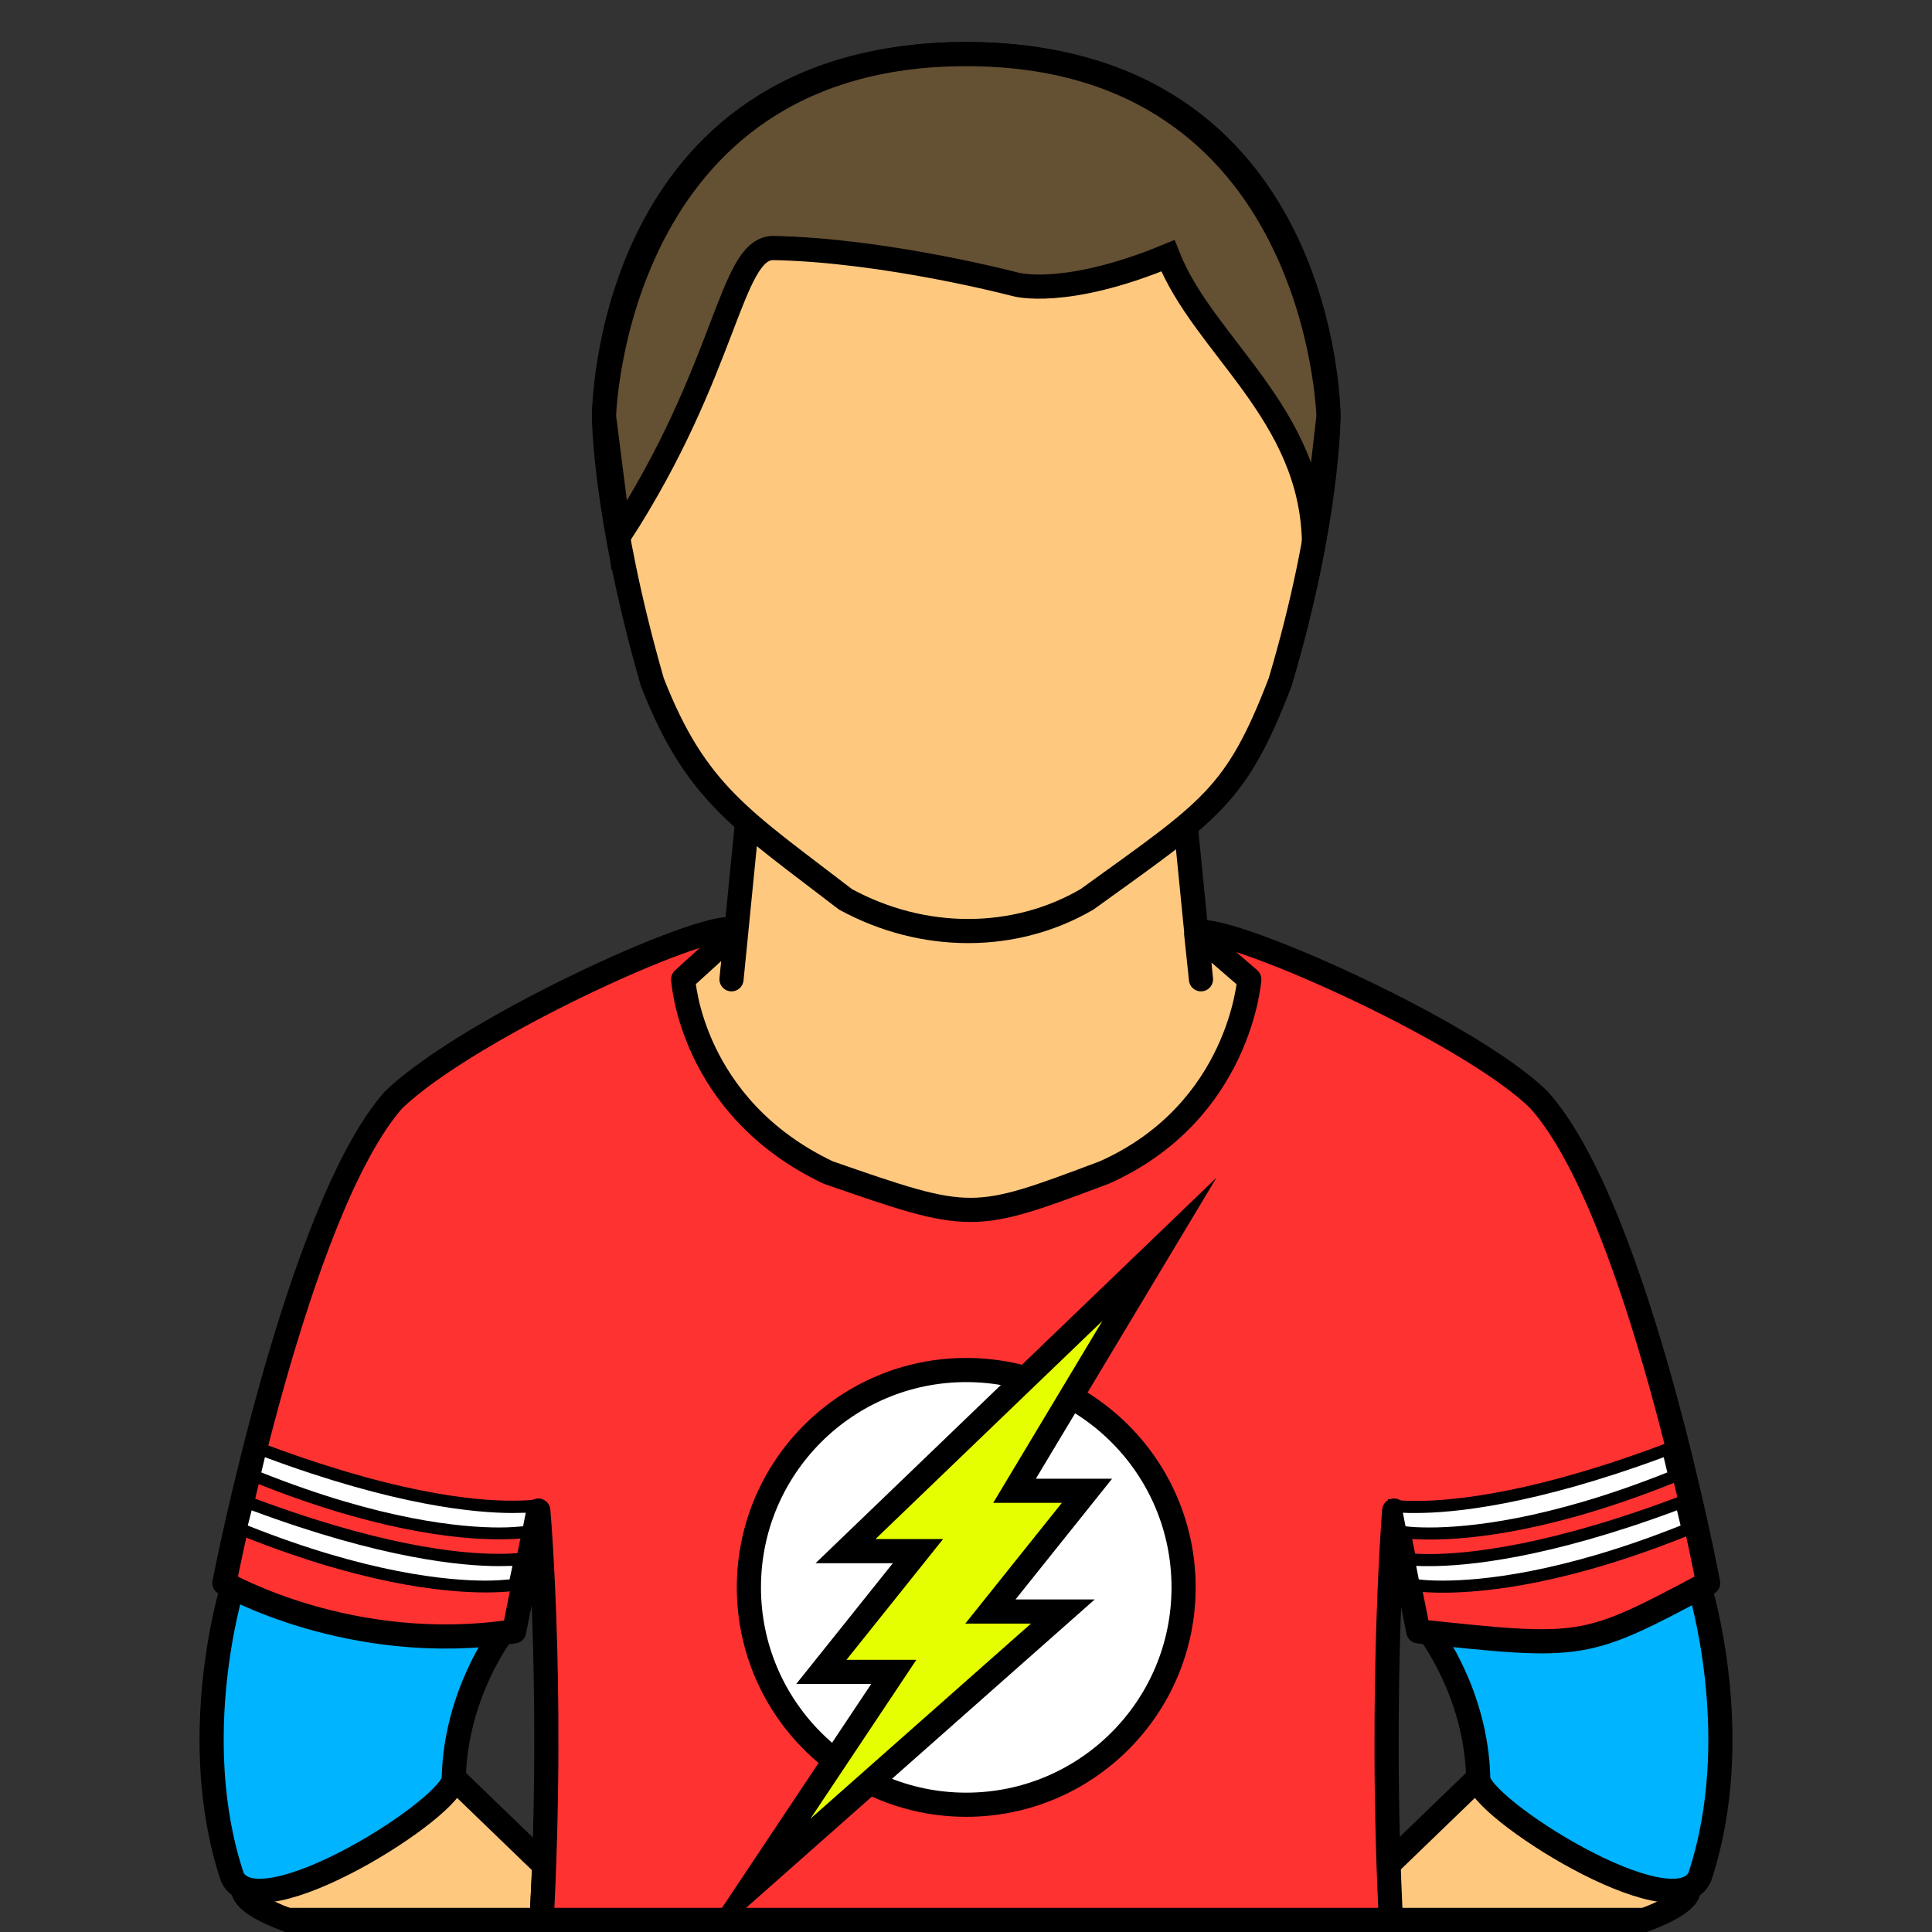 <?xml version="1.0" encoding="utf-8"?>
<!-- Generator: Adobe Illustrator 27.2.0, SVG Export Plug-In . SVG Version: 6.00 Build 0)  -->
<svg version="1.1" id="Calque_1" xmlns="http://www.w3.org/2000/svg" xmlns:xlink="http://www.w3.org/1999/xlink" x="0px" y="0px"
	 viewBox="0 0 800 800" style="enable-background:new 0 0 800 800;" xml:space="preserve">
<rect x="0" y="0" width="800" height="800" fill="#333333" stroke="none"/>
<style type="text/css">
	.st0{fill:#FFC87F;stroke:#000000;stroke-width:10;stroke-miterlimit:10;}
	.st1{fill:#00B4FF;stroke:#000000;stroke-width:10;stroke-miterlimit:10;}
	.st2{fill:#FF3232;stroke:#000000;stroke-width:10;stroke-linejoin:round;stroke-miterlimit:10;}
	.st3{fill:#FFFFFF;stroke:#000000;stroke-width:10;stroke-miterlimit:10;}
	.st4{fill:#E6FF00;stroke:#000000;stroke-width:10;stroke-miterlimit:10;}
	.st5{fill:#FFFFFF;}
	.st6{fill:#FFC87F;stroke:#000000;stroke-width:10;stroke-linejoin:round;stroke-miterlimit:10;}
	.st7{fill:#645032;stroke:#000000;stroke-width:10;stroke-miterlimit:10;}
	.st8{fill:none;stroke:#000000;stroke-width:10;stroke-miterlimit:10;}
</style>
<g id="Left_arm_00000165948049921656746190000013933225809869742740_">
	<path class="st0" d="M612.1,736.2l-37.5,36.2l2.4,46c0,0,122.4-18.4,122.4-36.4L612.1,736.2z"/>
	<path class="st1" d="M703.8,657.3c0,0,19.3,62.1,0,120c-10.6,22.7-92.6-29.5-91.7-41.1c-0.8-35-20-60-20-60L703.8,657.3z"/>
</g>
<g id="Right_arm_00000092448806738539856090000002027438822189899677_">
	<path class="st0" d="M187.9,736.2l37.5,36.2l-2.4,46c0,0-122.4-18.4-122.4-36.4L187.9,736.2z"/>
	<path class="st1" d="M96.2,657.3c0,0-19.3,62.1,0,120c10.6,22.7,92.6-29.5,91.7-41.1c0.8-35,20-60,20-60L96.2,657.3z"/>
</g>
<g id="Tee-shirt">
	<path id="Background" class="st2" d="M304.9,385.5c-5.8-7.6-110,39.1-142,70c-40,45.5-70,200-70,200s52.2,30.3,120,20l10-50
		c0,0,7.5,84.4,0,192.8h354.4c-7.1-105.7,0-192.8,0-192.8l10,50c68.7,7.3,68.7,7.3,120-20c0,0-29.1-154.5-70-200
		c-29.6-29.3-134.5-75.3-142-69L304.9,385.5z"/>
	<g id="Logo_flash">
		<circle id="Circle" class="st3" cx="400.1" cy="657.3" r="90"/>
		<polygon id="Lightning" class="st4" points="480.1,517.3 350.1,642.3 380.1,642.3 340.1,692.3 370.1,692.3 310.1,782.3 
			440.1,667.3 410.1,667.3 450.1,617.3 420.1,617.3 		"/>
	</g>
	<g>
		<g>
			<path class="st5" d="M206.7,634.9c-16,0-50.3-3.1-101.5-23.8L108,600c55.1,20.8,88.9,24,104.2,24c3.7,0,6.6-0.2,8.6-0.4
				l-2.1,10.6C216.6,634.5,212.6,634.9,206.7,634.9z"/>
			<path d="M109.7,603.4c54,20.1,87.2,23.1,102.5,23.1c2.1,0,3.9-0.1,5.5-0.1l-1.1,5.6c-2.2,0.2-5.5,0.5-9.9,0.5
				c-15.6,0-48.8-3-98.5-22.8L109.7,603.4 M106.2,596.7l-3.9,15.9c51.7,21.2,86.5,24.8,104.4,24.8c9.4,0,14.1-1,14.1-1l3.2-15.8
				c0,0-3.8,0.8-11.7,0.8C195.9,621.5,161.9,618,106.2,596.7L106.2,596.7z"/>
		</g>
		<g>
			<path class="st5" d="M201.2,657c-16,0-50.3-3.1-101.5-23.8l2.7-11.1c55.1,20.8,88.9,24,104.2,24c3.7,0,6.6-0.2,8.6-0.4l-2.1,10.6
				C211.1,656.6,207.1,657,201.2,657z"/>
			<path d="M104.2,625.4c54,20.1,87.2,23.1,102.5,23.1c2.1,0,3.9-0.1,5.5-0.1L211,654c-2.2,0.2-5.5,0.5-9.9,0.5
				c-15.6,0-48.8-3-98.5-22.8L104.2,625.4 M100.7,618.7l-3.9,15.9c51.7,21.2,86.5,24.8,104.4,24.8c9.4,0,14.1-1,14.1-1l3.2-15.8
				c0,0-3.8,0.8-11.7,0.8C190.3,643.5,156.3,640,100.7,618.7L100.7,618.7z"/>
		</g>
	</g>
	<g>
		<g>
			<path class="st5" d="M591.9,634.9c-5.9,0-9.9-0.4-12-0.7l-2.1-10.6c2,0.2,4.9,0.4,8.6,0.4c15.3,0,49.1-3.1,104.2-24l2.7,11.1
				C642.2,631.8,607.9,634.9,591.9,634.9C591.9,634.9,591.9,634.9,591.9,634.9z"/>
			<path d="M688.9,603.4l1.5,6.3c-49.7,19.8-82.9,22.8-98.5,22.8c-4.4,0-7.7-0.2-9.9-0.5l-1.1-5.6c1.6,0.1,3.4,0.1,5.5,0.1
				C601.6,626.5,634.9,623.4,688.9,603.4 M692.4,596.7c-55.6,21.3-89.7,24.8-106,24.8c-8,0-11.7-0.8-11.7-0.8l3.2,15.8
				c0,0,4.7,1,14.1,1c17.9,0,52.7-3.6,104.4-24.8L692.4,596.7L692.4,596.7z"/>
		</g>
		<g>
			<path class="st5" d="M597.4,657c-5.9,0-9.9-0.4-12-0.7l-2.1-10.6c2,0.2,4.9,0.4,8.6,0.4c15.3,0,49.1-3.1,104.2-24l2.7,11.1
				C647.7,653.9,613.4,657,597.4,657C597.4,657,597.4,657,597.4,657z"/>
			<path d="M694.4,625.4l1.5,6.3c-49.7,19.8-82.9,22.8-98.5,22.8c-4.4,0-7.7-0.2-9.9-0.5l-1.1-5.6c1.6,0.1,3.4,0.1,5.5,0.1
				C607.2,648.5,640.4,645.5,694.4,625.4 M697.9,618.7c-55.6,21.3-89.7,24.8-106,24.8c-8,0-11.7-0.8-11.7-0.8l3.2,15.8
				c0,0,4.7,1,14.1,1c17.9,0,52.7-3.6,104.4-24.8L697.9,618.7L697.9,618.7z"/>
		</g>
	</g>
</g>
<g id="Head_00000137851594333820240570000000196124171799771571_">
	<path id="Neck_00000164491315305902452950000005494592489333724568_" class="st6" d="M322.9,203.9l-20,201.6l2-20l-22,20
		c0,0,2.9,52.8,60,80c59.6,20.7,59.6,20.6,114.4,0c56.2-25.1,60-80,60-80l-22-19l2,19l-20-201.6H322.9z"/>
	<path id="Head_00000026860008632213233090000005917094435384230293_" class="st6" d="M250.1,172.4c0,0,0,40.5,20,110
		c18,46.2,37.3,57.1,80,90c32.1,17.5,70,17.5,100,0c51.1-36.9,61.7-42.3,80-90c20-67.2,20-110,20-110s0-150-150-150
		S250.1,172.4,250.1,172.4z"/>
	<path id="Hairs" class="st7" d="M400.1,22.4c146.2,0,150,150,150,150l-6,52.2c-0.9-53.7-45.8-81.3-60.5-118.7
		c-42.5,17.6-62.9,11.9-62.9,11.9s-54.1-14.3-100.9-15.1c-17.6,0.8-18.7,50.2-63.4,119.1l-6.3-49.4
		C250.1,172.4,253.9,22.4,400.1,22.4z"/>
</g>
<line class="st8" x1="118.1" y1="795" x2="681.9" y2="795"/>
</svg>

